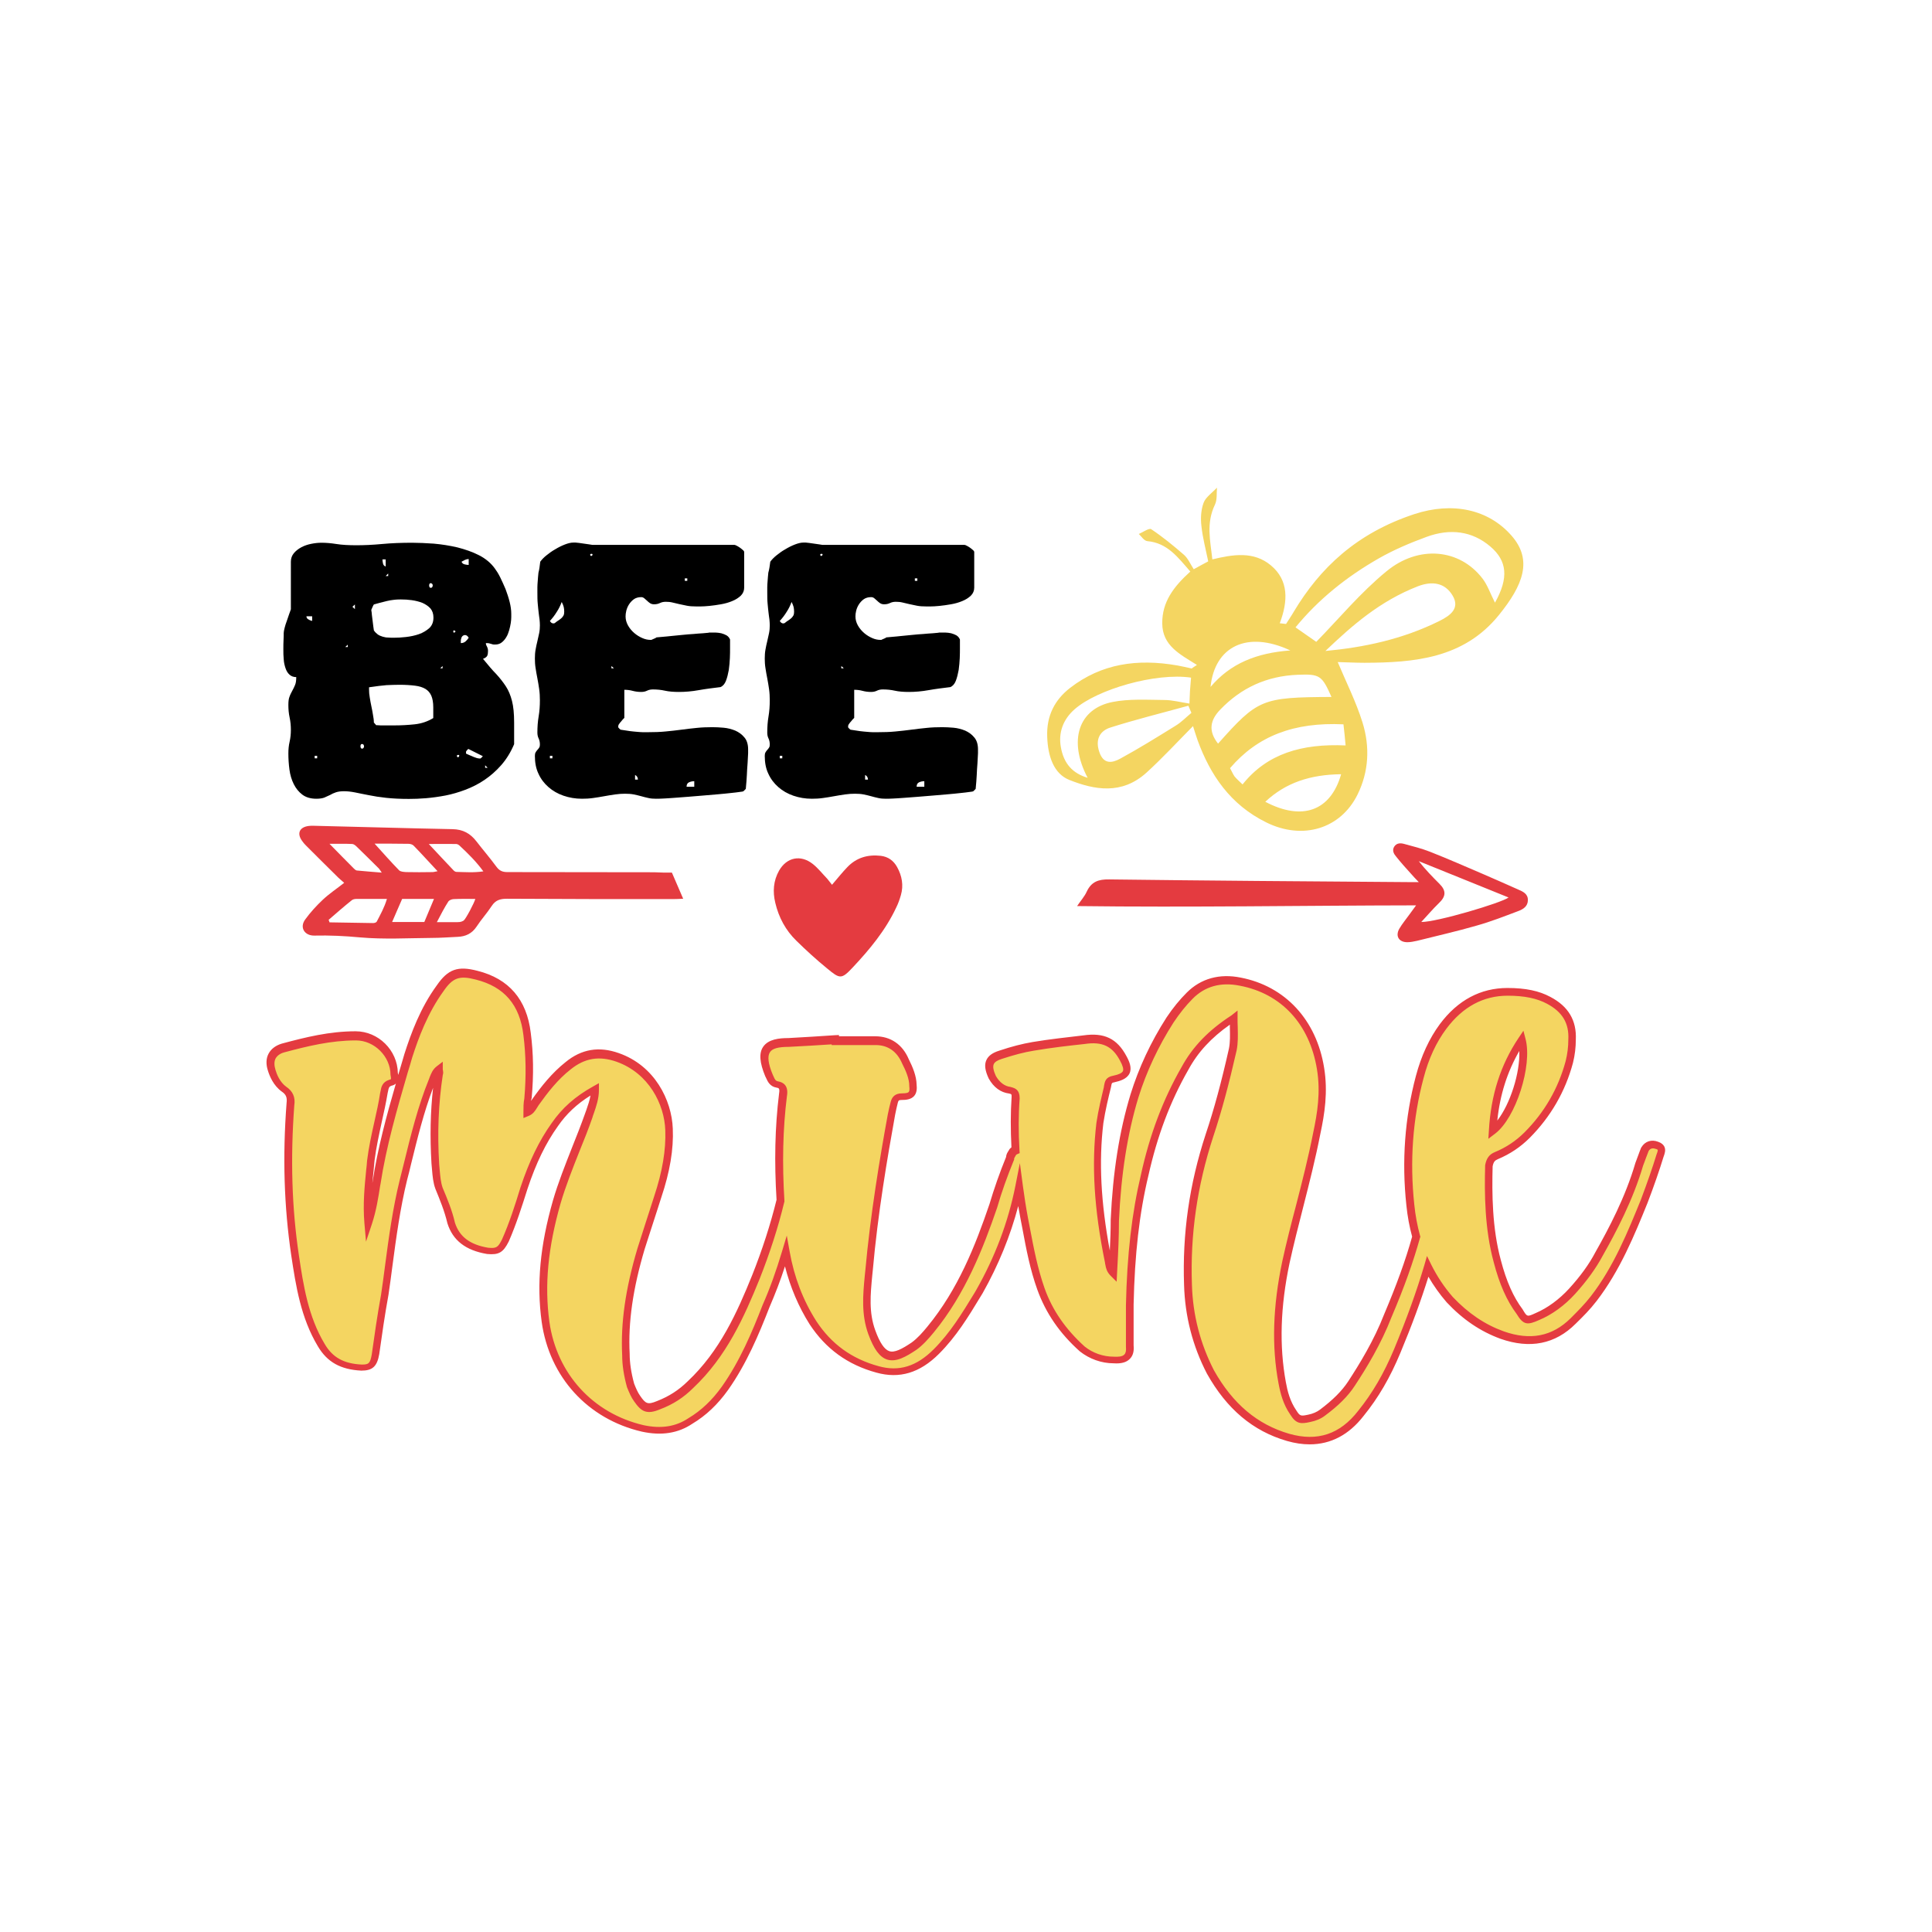 <?xml version="1.0" encoding="utf-8"?>
<!-- Generator: Adobe Illustrator 22.0.0, SVG Export Plug-In . SVG Version: 6.00 Build 0)  -->
<svg version="1.1" id="Layer_1" xmlns="http://www.w3.org/2000/svg" xmlns:xlink="http://www.w3.org/1999/xlink" x="0px" y="0px"
	 viewBox="0 0 1080 1080" style="enable-background:new 0 0 1080 1080;" xml:space="preserve">
<style type="text/css">
	.st0{fill:#F4D561;}
	.st1{fill:#E43B40;}
</style>
<g>
	<g>
		<g>
			<path d="M192.3,442.3c-1.8,0-3.3,0.2-4.5,0.6s-2.3,0.9-3.3,1.5c-1,0.5-2.1,1-3.3,1.5c-1.2,0.4-2.6,0.6-4.4,0.6
				c-3.2,0-5.8-0.8-7.8-2.3c-2-1.5-3.6-3.5-4.8-5.9c-1.2-2.4-2-5.1-2.4-8.1c-0.4-3-0.6-6-0.6-9c0-2.3,0.2-4.5,0.7-6.6
				c0.5-2.2,0.7-4.4,0.7-6.6c0-2.3-0.2-4.6-0.7-6.9c-0.5-2.3-0.7-4.6-0.7-7c0-2.1,0.2-3.7,0.7-4.8c0.4-1.2,1-2.2,1.5-3.2
				c0.5-1,1.1-2,1.5-3.1c0.5-1.1,0.7-2.6,0.7-4.5c-1.6,0-2.8-0.5-3.8-1.4c-1-0.9-1.7-2.1-2.2-3.6c-0.5-1.5-0.9-3.1-1-5
				c-0.2-1.8-0.2-3.7-0.2-5.5c0-1.8,0-3.6,0.1-5.2c0.1-1.6,0.1-3,0.1-4c0-0.6,0.2-1.6,0.5-2.8c0.3-1.2,0.7-2.5,1.2-3.8
				c0.4-1.3,0.9-2.6,1.3-3.8c0.4-1.2,0.8-2.1,1-2.8V314c0-1.9,0.6-3.5,1.7-4.8s2.5-2.4,4.2-3.3s3.5-1.5,5.5-1.9
				c2-0.4,3.9-0.6,5.7-0.6c2.4,0,5.2,0.2,8.3,0.7c3.1,0.5,6.9,0.7,11.2,0.7c4.3,0,9.1-0.2,14.4-0.7c5.3-0.5,10.9-0.7,16.8-0.7
				c3.6,0,7.7,0.2,12.1,0.5c4.5,0.4,8.9,1.1,13.2,2.1c4.3,1.1,8.4,2.5,12.1,4.4c3.7,1.9,6.7,4.4,8.9,7.5c0.9,1.2,1.9,2.8,2.9,4.8
				c1,2,2,4.3,3,6.6c0.9,2.4,1.7,4.8,2.3,7.2c0.6,2.4,0.9,4.6,0.9,6.6c0,0.3,0,1,0,1.9c0,1-0.1,2.1-0.3,3.4c-0.2,1.3-0.5,2.6-0.9,4
				c-0.4,1.4-0.9,2.7-1.6,3.8c-0.7,1.2-1.5,2.1-2.5,2.9c-1,0.8-2.2,1.2-3.7,1.2c-0.6,0-1.1,0-1.4-0.1c-0.4-0.1-0.7-0.2-1-0.3
				c-0.3-0.1-0.7-0.2-1.1-0.3c-0.4-0.1-1-0.1-1.7-0.1c0,0.5,0.1,0.8,0.2,1.1c0.1,0.3,0.3,0.5,0.4,0.8c0.1,0.3,0.3,0.6,0.4,1
				c0.1,0.4,0.2,0.8,0.2,1.4c0,1.1-0.1,2-0.4,2.7c-0.3,0.7-1.1,1.3-2.4,1.8c2.8,3.4,5.2,6.3,7.4,8.5c2.1,2.3,3.9,4.6,5.4,6.9
				c1.5,2.3,2.6,5,3.4,8.1c0.8,3.1,1.2,7.1,1.2,12.2c0,0.5,0,1.2,0,2.4c0,1.1,0,2.3,0,3.6c0,1.3,0,2.5,0,3.6c0,1.1,0,1.9,0,2.4
				c-1.9,4.5-4.3,8.4-7.2,11.7c-2.9,3.3-6,6-9.4,8.3c-3.4,2.3-7,4.1-10.7,5.5c-3.7,1.4-7.5,2.5-11.1,3.2c-3.7,0.7-7.3,1.2-10.8,1.5
				c-3.5,0.3-6.7,0.4-9.6,0.4c-4.8,0-9-0.2-12.7-0.6c-3.7-0.4-6.9-0.9-9.8-1.5c-2.8-0.6-5.4-1-7.5-1.5
				C196.1,442.5,194.1,442.3,192.3,442.3z M171.3,344.5c0,0.8,0.4,1.4,1.2,1.8c0.8,0.5,1.5,0.7,2,0.8v-2.6H171.3z M175.9,423.9h1.4
				v-1.4h-1.4V423.9z M194.4,360.4l-1.4,1.3h1.4V360.4z M198.4,340.5v-2.6l-1.4,1.3L198.4,340.5z M202.4,415.9
				c-0.3,0-0.6,0.1-0.7,0.4c-0.2,0.3-0.2,0.6-0.2,0.9c0,0.3,0.1,0.6,0.2,0.9c0.2,0.3,0.4,0.4,0.7,0.4c0.3,0,0.6-0.1,0.8-0.4
				s0.3-0.6,0.3-0.9c0-0.3-0.1-0.6-0.3-0.9S202.7,415.9,202.4,415.9z M210.3,405.4c0.1,0,0.3,0,0.8,0c0.5,0,1,0.1,1.6,0.1
				c0.6,0,1.2,0,1.9,0c0.6,0,1.2,0,1.6,0h4.4c3.7,0,7.4-0.2,11.2-0.6c3.8-0.4,7.3-1.6,10.4-3.5c0-0.2,0-0.6,0-1.2c0-0.6,0-1.2,0-1.8
				s0-1.2,0-1.8c0-0.6,0-1,0-1.2c0-2.7-0.4-4.9-1.1-6.5c-0.7-1.6-1.8-2.9-3.3-3.8c-1.5-0.9-3.4-1.5-5.8-1.8
				c-2.4-0.3-5.3-0.5-8.6-0.5c-2.3,0-4.8,0.1-7.3,0.2c-2.5,0.2-5.8,0.6-9.8,1.2c0,0.1,0,0.3,0,0.6c0,0.3,0,0.5,0,0.6
				c0,1.4,0.1,2.9,0.4,4.5c0.3,1.6,0.5,3.3,0.9,4.9s0.6,3.2,0.9,4.8c0.3,1.6,0.5,3,0.5,4.3L210.3,405.4z M207.6,341.1
				c0,0.1,0,0.3,0,0.4c0,0.2,0,0.3,0.1,0.3c0,0.4,0.1,1.1,0.2,2.1c0.1,1,0.3,2.1,0.4,3.2c0.1,1.1,0.3,2.2,0.4,3.2
				c0.1,1,0.2,1.7,0.3,2.1c0.6,0.9,1.3,1.6,2.1,2.2c0.8,0.6,1.8,1,2.8,1.3c1,0.3,2,0.5,3.1,0.5c1.1,0.1,2.1,0.1,3.1,0.1
				c2,0,4.3-0.1,6.8-0.4c2.6-0.3,5-0.8,7.3-1.6c2.3-0.8,4.2-2,5.8-3.4c1.6-1.5,2.3-3.5,2.3-5.9c0-2.1-0.6-3.8-1.7-5.1
				c-1.2-1.3-2.7-2.3-4.5-3.1c-1.8-0.7-3.8-1.2-5.9-1.5c-2.1-0.3-4.1-0.4-6-0.4c-1,0-2,0-3,0.1c-0.9,0.1-2,0.2-3.1,0.4
				c-1.1,0.2-2.4,0.5-3.9,0.9c-1.5,0.4-3.2,0.8-5.2,1.4c-0.1,0.1-0.4,0.6-0.7,1.3c-0.3,0.7-0.5,1.2-0.6,1.4c-0.1,0-0.1,0.1-0.1,0.2
				C207.6,340.8,207.6,341,207.6,341.1z M213.8,312.7c0,0.6,0.1,1.4,0.3,2.3c0.2,0.9,0.7,1.4,1.5,1.7v-4H213.8z M215.6,322h1.4v-1.4
				L215.6,322z M240.8,326c-0.3,0-0.6,0.1-0.7,0.4c-0.2,0.3-0.2,0.6-0.2,0.9c0,0.4,0.1,0.7,0.2,0.9c0.2,0.3,0.4,0.4,0.7,0.4
				c0.3,0,0.6-0.1,0.8-0.4c0.2-0.3,0.3-0.6,0.3-0.9c0-0.4-0.1-0.7-0.3-0.9C241.3,326.1,241.1,326,240.8,326z M246.1,373.6h1.3v-1.3
				L246.1,373.6z M253.9,352.4c-0.2-0.1-0.3,0-0.4,0.1c-0.1,0.2-0.1,0.3-0.1,0.5c0,0.2,0,0.4,0.1,0.5c0.1,0.2,0.2,0.2,0.4,0.1
				c0.5-0.1,0.7-0.4,0.7-0.7C254.6,352.8,254.4,352.6,253.9,352.4z M256.7,422.5c0.1-0.2,0-0.3-0.1-0.4c-0.2-0.1-0.3-0.1-0.5-0.1
				c-0.5,0-0.7,0.2-0.7,0.6c0.1,0.5,0.3,0.7,0.7,0.7C256.4,423.2,256.6,423,256.7,422.5z M260,355c-0.6,0-1,0.2-1.4,0.5
				c-0.3,0.3-0.6,0.7-0.7,1.2c-0.2,0.5-0.3,1-0.3,1.5c0,0.5,0,0.9,0,1.3c1,0,1.9-0.3,2.6-0.9c0.7-0.6,1.3-1.3,1.8-2.1
				c-0.2-0.4-0.5-0.7-0.8-1C260.7,355.1,260.3,355,260,355z M261.9,312.5c-0.6,0-1.3,0.2-2,0.5c-0.8,0.4-1.4,0.7-1.9,1
				c0.3,0.8,0.9,1.3,1.8,1.5c0.9,0.2,1.6,0.3,2.2,0.3V312.5z M261.9,418.7c-0.1-0.1-0.3,0.1-0.6,0.4c-0.3,0.3-0.5,0.6-0.7,0.9
				c-0.1,0.1-0.1,0.2-0.1,0.3c0,0.1,0,0.3,0,0.4c0,0.1,0,0.2,0,0.3c0,0.2,0,0.3,0.1,0.3c0.3,0.1,0.7,0.3,1.3,0.6
				c0.6,0.3,1.3,0.5,1.9,0.8c0.7,0.3,1.3,0.6,2,0.8c0.6,0.2,1.1,0.4,1.4,0.4h0.3c0.1,0.1,0.2,0.1,0.4,0.1c0.1,0,0.3,0,0.4,0
				c0.1,0,0.2,0,0.3,0c0.1-0.1,0.4-0.3,0.7-0.6c0.3-0.4,0.5-0.6,0.6-0.7L261.9,418.7z M271.2,429.2h1.4l-1.4-1.4V429.2z"/>
			<path d="M302,314c0.8-1.1,1.9-2.3,3.4-3.5c1.5-1.2,3.1-2.4,4.9-3.4c1.8-1.1,3.6-2,5.4-2.7c1.8-0.7,3.4-1.1,4.8-1.1
				c0.1,0,0.4,0,0.7,0c0.4,0,0.6,0,0.6,0c0.4,0,1,0.1,1.9,0.2c0.9,0.1,1.8,0.3,2.8,0.4c1,0.1,1.9,0.3,2.8,0.4
				c0.9,0.1,1.5,0.2,1.9,0.3h79.4c0.3,0,0.7,0.2,1.3,0.5c0.6,0.3,1.2,0.7,1.8,1.1c0.6,0.4,1.1,0.9,1.6,1.3s0.7,0.8,0.7,1.1v19.9
				c0,1.7-0.6,3.2-1.9,4.5c-1.3,1.2-2.8,2.2-4.8,3c-1.9,0.8-4,1.4-6.3,1.8c-2.3,0.4-4.4,0.7-6.4,0.9c-2,0.2-3.7,0.3-5,0.3
				c-1.4,0-2.2,0-2.4,0c-1.9,0-3.7-0.1-5.2-0.4c-1.6-0.3-3-0.6-4.3-0.9c-1.3-0.3-2.6-0.6-3.8-0.9c-1.2-0.3-2.5-0.4-3.7-0.4
				c-1.2,0-2.3,0.2-3.3,0.7c-1,0.5-2.1,0.7-3.3,0.7c-0.8,0-1.6-0.2-2.2-0.6c-0.6-0.4-1.2-0.9-1.7-1.4c-0.6-0.5-1.1-1-1.6-1.4
				c-0.5-0.4-1.1-0.6-1.6-0.6c-1.7,0-3.1,0.4-4.2,1.2c-1.1,0.8-2,1.8-2.7,2.9c-0.7,1.1-1.2,2.3-1.5,3.5c-0.3,1.2-0.4,2.3-0.4,3.2
				c0,1.8,0.5,3.5,1.4,5.1c0.9,1.6,2.1,3,3.5,4.2c1.4,1.2,2.9,2.1,4.5,2.8c1.6,0.7,3.1,1,4.6,1c0.1,0,0.3,0,0.4,0
				c0.2,0,0.2,0,0.2-0.1c0.2-0.1,0.6-0.3,1.4-0.6c0.7-0.3,1.1-0.5,1.3-0.7c0.7-0.1,1.8-0.2,3.3-0.3c1.5-0.1,3.2-0.3,5.2-0.5
				c1.9-0.2,4-0.4,6.1-0.6c2.1-0.2,4.1-0.4,6.1-0.5c1.9-0.2,3.7-0.3,5.2-0.4c1.5-0.1,2.6-0.2,3.3-0.3c0-0.1,0.1-0.1,0.2-0.1
				c0.2,0,0.3,0,0.4,0c0.9,0,1.9,0,3.1,0c1.1,0,2.2,0.2,3.3,0.4c1.1,0.3,2.1,0.7,3,1.2c0.9,0.6,1.5,1.3,1.9,2.3c0,0.2,0,0.6,0,1.1
				c0,0.5,0,1.1,0,1.6c0,0.6,0,1.1,0,1.6s0,0.8,0,1c0,1.2,0,2.9-0.1,5.1c-0.1,2.2-0.3,4.4-0.6,6.6c-0.4,2.2-0.9,4.3-1.6,6.1
				c-0.7,1.8-1.8,3-3.1,3.5c-4.1,0.5-8.2,1-12.1,1.7c-3.9,0.7-7.6,1-11,1c-3,0-5.7-0.2-7.9-0.7c-2.2-0.5-4.5-0.7-6.7-0.7
				c-1.2,0-2.3,0.2-3.3,0.7c-1,0.5-2.1,0.7-3.3,0.7c-1.6,0-3.2-0.2-4.7-0.6c-1.5-0.4-3-0.6-4.7-0.6v15.7c-0.1,0.1-0.4,0.4-0.7,0.7
				c-0.3,0.4-0.7,0.7-1,1.2c-0.4,0.4-0.7,0.8-1,1.2c-0.3,0.4-0.5,0.7-0.6,0.9v0.3c-0.1,0.1-0.1,0.2-0.1,0.4c0,0.1,0,0.2,0,0.3
				c0,0.2,0,0.3,0,0.3c0.1,0.1,0.3,0.4,0.6,0.7c0.4,0.3,0.6,0.5,0.7,0.6c2.1,0.3,3.8,0.6,5.3,0.8c1.5,0.2,2.8,0.3,4,0.4
				c1.2,0.1,2.2,0.2,3.1,0.2c0.9,0,1.9,0,2.9,0c3.5,0,6.8-0.1,9.8-0.4c3.1-0.3,6-0.6,8.9-1c2.9-0.4,5.7-0.7,8.6-1
				c2.8-0.3,5.8-0.4,8.7-0.4c1.9,0,4,0.1,6.3,0.3c2.3,0.2,4.5,0.8,6.5,1.6c2,0.9,3.7,2.1,5.1,3.8c1.4,1.6,2.1,3.9,2.1,6.7v2.2
				c-0.1,1.5-0.2,3.3-0.3,5.6c-0.2,2.2-0.3,4.4-0.4,6.5c-0.1,2.1-0.3,4.7-0.6,7.8l-1.3,1.3c-0.1,0.1-0.8,0.3-2.1,0.4
				c-1.3,0.2-3,0.4-5,0.6s-4.4,0.5-7.1,0.7c-2.7,0.2-5.4,0.5-8.2,0.7c-2.8,0.2-5.7,0.5-8.5,0.7c-2.8,0.2-5.4,0.4-7.9,0.6
				c-2.4,0.2-4.5,0.3-6.3,0.4c-1.8,0.1-3.1,0.1-3.8,0.1c-1.5,0-2.9-0.1-4.2-0.4c-1.3-0.3-2.7-0.6-4-1c-1.4-0.4-2.8-0.7-4.2-1
				c-1.5-0.3-3.1-0.4-4.9-0.4c-1.7,0-3.6,0.1-5.6,0.4c-2,0.3-4,0.6-6.1,1c-2.1,0.4-4.1,0.7-6.2,1c-2.1,0.3-4.1,0.4-6.2,0.4
				c-3.7,0-7.1-0.6-10.3-1.7c-3.2-1.1-6-2.7-8.4-4.8c-2.4-2.1-4.3-4.6-5.6-7.5c-1.4-2.9-2-6.3-2-9.9c0-0.8,0.1-1.5,0.4-2
				c0.3-0.5,0.6-1,1-1.4c0.4-0.4,0.7-0.8,1-1.3c0.3-0.4,0.4-1,0.4-1.7c0-1.2-0.2-2.4-0.7-3.4c-0.5-1-0.7-2.1-0.7-3.3
				c0-3.1,0.2-6.1,0.7-9c0.5-2.9,0.7-5.9,0.7-9c0-2.1-0.1-4.2-0.4-6.3c-0.3-2-0.6-4-1-6c-0.4-1.9-0.7-3.8-1-5.7
				c-0.3-1.8-0.4-3.6-0.4-5.4c0-1.7,0.1-3.4,0.4-5c0.3-1.6,0.6-3.2,1-4.7c0.4-1.6,0.7-3.1,1-4.5c0.3-1.5,0.4-2.9,0.4-4.4
				c0-1.1-0.1-2.2-0.2-3.3c-0.2-1.1-0.3-2.4-0.5-3.8c-0.2-1.4-0.3-3-0.5-4.9c-0.2-1.9-0.2-4.1-0.2-6.6c0-0.8,0-1.7,0-2.7
				c0-1,0.1-2.2,0.2-3.5c0.1-1.3,0.2-2.9,0.4-4.6C301.5,318.4,301.7,316.4,302,314z M307.4,347.1c0.2,0.4,0.5,0.7,0.8,1
				c0.4,0.3,0.8,0.4,1.2,0.4c0.1,0,0.2,0,0.3-0.1h0.3c1-0.8,1.8-1.4,2.5-1.8c0.7-0.5,1.2-0.9,1.6-1.3c0.4-0.4,0.7-0.9,1-1.4
				c0.2-0.5,0.3-1.1,0.3-2c0-1-0.1-1.9-0.3-2.7c-0.2-0.8-0.6-1.7-1.1-2.7c-0.7,1.9-1.6,3.8-2.8,5.6
				C310.1,343.9,308.8,345.6,307.4,347.1z M307.4,423.9h1.4v-1.4h-1.4V423.9z M331.2,310.1c0.1-0.2,0-0.3-0.1-0.4
				c-0.2-0.1-0.3-0.1-0.5-0.1c-0.5,0-0.7,0.2-0.7,0.6c0.1,0.4,0.4,0.6,0.7,0.6C330.9,310.6,331.2,310.5,331.2,310.1z M341.8,372.3
				v1.3h1.4L341.8,372.3z M356.6,435.8c0-1.2-0.6-2.1-1.6-2.6v2.6H356.6z M382.8,323.3v1.4h1.4v-1.4H382.8z M388.1,439.8v-3.1
				c-1,0-2,0.2-2.9,0.6c-0.9,0.4-1.4,1.2-1.4,2.5H388.1z"/>
			<path d="M430.6,314c0.8-1.1,1.9-2.3,3.4-3.5c1.5-1.2,3.1-2.4,4.9-3.4c1.8-1.1,3.6-2,5.4-2.7c1.8-0.7,3.4-1.1,4.8-1.1
				c0.1,0,0.4,0,0.7,0c0.4,0,0.6,0,0.6,0c0.4,0,1,0.1,1.9,0.2c0.9,0.1,1.8,0.3,2.8,0.4c1,0.1,1.9,0.3,2.8,0.4
				c0.9,0.1,1.5,0.2,1.9,0.3h79.4c0.3,0,0.7,0.2,1.3,0.5c0.6,0.3,1.2,0.7,1.8,1.1c0.6,0.4,1.1,0.9,1.6,1.3s0.7,0.8,0.7,1.1v19.9
				c0,1.7-0.6,3.2-1.9,4.5c-1.3,1.2-2.8,2.2-4.8,3c-1.9,0.8-4,1.4-6.3,1.8c-2.3,0.4-4.4,0.7-6.4,0.9c-2,0.2-3.7,0.3-5,0.3
				c-1.4,0-2.2,0-2.4,0c-1.9,0-3.7-0.1-5.2-0.4c-1.5-0.3-3-0.6-4.3-0.9c-1.3-0.3-2.6-0.6-3.8-0.9c-1.2-0.3-2.5-0.4-3.7-0.4
				c-1.2,0-2.3,0.2-3.3,0.7c-1,0.5-2.1,0.7-3.3,0.7c-0.8,0-1.6-0.2-2.2-0.6c-0.6-0.4-1.2-0.9-1.7-1.4c-0.6-0.5-1.1-1-1.6-1.4
				c-0.5-0.4-1.1-0.6-1.7-0.6c-1.7,0-3.1,0.4-4.2,1.2c-1.1,0.8-2,1.8-2.7,2.9s-1.2,2.3-1.5,3.5c-0.3,1.2-0.4,2.3-0.4,3.2
				c0,1.8,0.5,3.5,1.4,5.1c0.9,1.6,2.1,3,3.5,4.2c1.4,1.2,2.9,2.1,4.5,2.8c1.6,0.7,3.1,1,4.6,1c0.1,0,0.3,0,0.4,0
				c0.2,0,0.2,0,0.2-0.1c0.2-0.1,0.6-0.3,1.4-0.6c0.7-0.3,1.1-0.5,1.3-0.7c0.7-0.1,1.8-0.2,3.3-0.3c1.5-0.1,3.2-0.3,5.2-0.5
				c1.9-0.2,4-0.4,6.1-0.6c2.1-0.2,4.1-0.4,6.1-0.5c1.9-0.2,3.7-0.3,5.2-0.4c1.5-0.1,2.6-0.2,3.3-0.3c0-0.1,0.1-0.1,0.2-0.1
				c0.2,0,0.3,0,0.4,0c0.9,0,1.9,0,3.1,0c1.1,0,2.2,0.2,3.3,0.4c1.1,0.3,2.1,0.7,3,1.2c0.9,0.6,1.5,1.3,1.9,2.3c0,0.2,0,0.6,0,1.1
				c0,0.5,0,1.1,0,1.6c0,0.6,0,1.1,0,1.6s0,0.8,0,1c0,1.2,0,2.9-0.1,5.1c-0.1,2.2-0.3,4.4-0.6,6.6c-0.4,2.2-0.9,4.3-1.6,6.1
				c-0.7,1.8-1.8,3-3.1,3.5c-4.1,0.5-8.2,1-12.1,1.7s-7.6,1-11,1c-3,0-5.7-0.2-7.9-0.7c-2.2-0.5-4.5-0.7-6.7-0.7
				c-1.2,0-2.3,0.2-3.3,0.7c-1,0.5-2.1,0.7-3.3,0.7c-1.6,0-3.2-0.2-4.7-0.6c-1.5-0.4-3-0.6-4.7-0.6v15.7c-0.1,0.1-0.4,0.4-0.7,0.7
				c-0.3,0.4-0.7,0.7-1,1.2c-0.4,0.4-0.7,0.8-1,1.2c-0.3,0.4-0.5,0.7-0.6,0.9v0.3c-0.1,0.1-0.1,0.2-0.1,0.4c0,0.1,0,0.2,0,0.3
				c0,0.2,0,0.3,0,0.3c0.1,0.1,0.3,0.4,0.6,0.7c0.4,0.3,0.6,0.5,0.7,0.6c2.1,0.3,3.8,0.6,5.3,0.8c1.5,0.2,2.8,0.3,4,0.4
				c1.2,0.1,2.2,0.2,3.1,0.2c0.9,0,1.9,0,2.9,0c3.5,0,6.8-0.1,9.8-0.4c3.1-0.3,6-0.6,8.9-1c2.9-0.4,5.7-0.7,8.6-1
				c2.8-0.3,5.7-0.4,8.7-0.4c1.9,0,4,0.1,6.3,0.3c2.3,0.2,4.5,0.8,6.5,1.6c2,0.9,3.7,2.1,5.1,3.8c1.4,1.6,2.1,3.9,2.1,6.7v2.2
				c-0.1,1.5-0.2,3.3-0.3,5.6c-0.2,2.2-0.3,4.4-0.4,6.5c-0.1,2.1-0.3,4.7-0.6,7.8l-1.3,1.3c-0.1,0.1-0.8,0.3-2.1,0.4
				c-1.3,0.2-3,0.4-5,0.6s-4.4,0.5-7.1,0.7c-2.7,0.2-5.4,0.5-8.2,0.7s-5.7,0.5-8.5,0.7c-2.8,0.2-5.4,0.4-7.9,0.6
				c-2.4,0.2-4.5,0.3-6.3,0.4c-1.8,0.1-3.1,0.1-3.8,0.1c-1.5,0-2.9-0.1-4.2-0.4c-1.3-0.3-2.7-0.6-4-1c-1.4-0.4-2.8-0.7-4.2-1
				c-1.5-0.3-3.1-0.4-4.9-0.4c-1.7,0-3.6,0.1-5.6,0.4c-2,0.3-4,0.6-6.1,1c-2.1,0.4-4.1,0.7-6.2,1c-2.1,0.3-4.1,0.4-6.2,0.4
				c-3.7,0-7.1-0.6-10.3-1.7c-3.2-1.1-6-2.7-8.4-4.8c-2.4-2.1-4.3-4.6-5.6-7.5c-1.4-2.9-2-6.3-2-9.9c0-0.8,0.1-1.5,0.4-2
				c0.3-0.5,0.6-1,1-1.4c0.4-0.4,0.7-0.8,1-1.3c0.3-0.4,0.4-1,0.4-1.7c0-1.2-0.2-2.4-0.7-3.4c-0.5-1-0.7-2.1-0.7-3.3
				c0-3.1,0.2-6.1,0.7-9c0.5-2.9,0.7-5.9,0.7-9c0-2.1-0.1-4.2-0.4-6.3c-0.3-2-0.6-4-1-6c-0.4-1.9-0.7-3.8-1-5.7
				c-0.3-1.8-0.4-3.6-0.4-5.4c0-1.7,0.1-3.4,0.4-5c0.3-1.6,0.6-3.2,1-4.7c0.4-1.6,0.7-3.1,1-4.5c0.3-1.5,0.4-2.9,0.4-4.4
				c0-1.1-0.1-2.2-0.2-3.3c-0.2-1.1-0.3-2.4-0.5-3.8c-0.2-1.4-0.3-3-0.5-4.9c-0.2-1.9-0.2-4.1-0.2-6.6c0-0.8,0-1.7,0-2.7
				c0-1,0.1-2.2,0.2-3.5c0.1-1.3,0.2-2.9,0.4-4.6C430,318.4,430.3,316.4,430.6,314z M435.9,347.1c0.2,0.4,0.5,0.7,0.8,1
				c0.4,0.3,0.8,0.4,1.2,0.4c0.1,0,0.2,0,0.3-0.1h0.3c1-0.8,1.8-1.4,2.5-1.8c0.7-0.5,1.2-0.9,1.6-1.3c0.4-0.4,0.7-0.9,1-1.4
				c0.2-0.5,0.3-1.1,0.3-2c0-1-0.1-1.9-0.3-2.7c-0.2-0.8-0.6-1.7-1.1-2.7c-0.7,1.9-1.6,3.8-2.8,5.6
				C438.6,343.9,437.3,345.6,435.9,347.1z M435.9,423.9h1.4v-1.4h-1.4V423.9z M459.8,310.1c0.1-0.2,0-0.3-0.1-0.4
				c-0.2-0.1-0.3-0.1-0.5-0.1c-0.5,0-0.7,0.2-0.7,0.6c0.1,0.4,0.4,0.6,0.7,0.6C459.5,310.6,459.7,310.5,459.8,310.1z M470.3,372.3
				v1.3h1.4L470.3,372.3z M485.2,435.8c0-1.2-0.6-2.1-1.6-2.6v2.6H485.2z M511.4,323.3v1.4h1.4v-1.4H511.4z M516.7,439.8v-3.1
				c-1,0-2,0.2-2.9,0.6c-0.9,0.4-1.4,1.2-1.4,2.5H516.7z"/>
		</g>
	</g>
	<g>
		<path class="st0" d="M926.4,639.9c-2.6-1-5.2-0.5-6.8,2.1c-1,2.6-2.1,5.7-3.1,8.4c-5.2,17.8-13.6,34.5-22.5,50.2
			c-4.2,7.8-9.4,14.6-15.2,20.9c-5.2,5.7-12,11-19.3,14.1c-5.7,2.6-6.8,2.6-9.9-2.6c-6.3-8.4-9.9-18.3-12.5-28.2
			c-4.7-17.2-5.2-35.5-4.7-53.3c0.5-3.1,1.6-4.7,4.2-5.7c6.3-2.6,12-6.3,17.2-11.5c11.5-11.5,19.3-25.1,23.5-40.8
			c1-4.2,1.6-8.4,1.6-12.5c0.5-10.5-4.2-17.2-13.1-21.9c-6.8-3.7-14.6-4.7-23-4.7c-14.6,0-26.7,6.8-36.1,19.3
			c-6.3,8.4-10.5,18.3-13.1,28.2c-6.3,23.5-7.8,47.6-5.2,71.6c0.6,6.1,1.7,11.9,3.3,17.6c-4.2,15.1-9.7,29.8-15.8,44.1
			c-5.2,13.6-12.5,26.1-20.4,38.1c-4.2,6.3-9.9,11.5-16.2,16.2c-2.1,1.6-4.7,2.6-7.3,3.1c-4.7,1-6.3,1-8.9-3.1
			c-3.7-5.2-5.2-11-6.3-16.7c-4.2-22.5-2.6-44.9,2.1-67.4c5.2-24,12.5-47.6,17.2-72.1c2.6-12,4.2-23.5,2.1-36.1
			c-4.2-25.6-20.4-43.9-44.9-48.6c-10.5-2.1-20.4,0-28.2,7.8c-4.2,4.2-7.8,8.9-11,13.6c-8.4,13.1-15.2,27.2-19.9,42.3
			c-6.8,22.5-9.9,46-11,69.5c0,9.4-0.5,18.8-1,29.3c-2.1-2.1-2.1-4.2-2.6-6.3c-5.2-25.6-7.8-51.2-4.7-77.3c1-6.8,2.6-13.6,4.2-19.9
			c0.5-3.1,0.5-4.2,3.7-4.7c7.8-1.6,8.9-4.7,5.2-11.5c-4.7-8.9-11-12-21.9-10.5c-9.4,1-18.8,2.1-28.2,3.7c-6.3,1-12,2.6-18.3,4.7
			c-6.8,2.1-7.8,5.7-4.7,12.5c2.1,3.7,5.2,6.8,9.9,7.3c2.1,0.5,3.1,1,3.1,4.2c-0.7,9.8-0.6,19.5-0.1,29.3c-0.5,0.2-1,0.6-1.5,1
			c-0.5,1-1.6,2.1-1.6,3.7c-3.7,8.9-6.8,17.8-9.4,26.6c-8.4,24.6-18.3,48.6-35,69c-2.6,3.1-5.7,6.8-9.4,9.4
			c-11,7.3-17.2,9.4-23.5-7.8c-4.2-11.5-2.6-23-1.6-34.5c2.6-29.3,7.3-58.5,12.5-87.3c0.5-2.6,1-4.7,1.6-6.8
			c0.5-2.1,1.6-3.1,4.2-3.1c5.2,0,6.8-1.6,6.3-6.3c0-4.7-2.1-9.4-4.2-13.6c-3.1-7.3-8.9-11.5-16.7-11.5h-22.5v-0.5
			c-8.4,0.5-17.2,1-26.1,1.6c-11,0-17.2,3.1-11,18.3c1,2.1,1.6,4.7,4.7,5.2c3.1,0.5,3.7,2.6,3.1,5.7c-2.4,19.9-2.6,39.5-1.4,59.2
			c-3.5,14.5-8.2,28.8-13.7,42.7c-8.9,21.9-18.8,43.4-36.6,60.1c-5.2,5.2-11,8.9-17.8,11.5c-6.3,2.6-8.4,1.6-12-3.7
			c-1.6-2.1-2.6-4.7-3.7-7.3c-1.6-5.7-2.6-11.5-2.6-17.2c-1-20.4,2.6-39.7,8.4-59.1c3.1-9.9,6.3-19.3,9.4-29.3
			c4.2-12.5,6.8-25.1,6.3-37.6c-0.5-14.6-9.4-33.4-28.7-40.2c-10.5-3.7-19.3-2.1-27.7,4.7c-7.3,5.7-13.1,13.1-18.3,20.4
			c-1.6,2.1-2.1,4.2-4.7,5.2c0-2.6,0-5.2,0.5-7.3c1-12,1-24-0.5-36.1c-2.1-17.8-11.5-28.7-28.2-32.9c-9.9-2.6-14.6-1-20.4,7.3
			c-8.4,11.5-13.6,24.6-17.8,37.6c-6.8,23.5-14.1,47-17.8,71.1c-1,6.8-2.1,14.1-4.7,21.9c-1-12.5,0.5-23.5,1.6-34.5
			c1.6-12.5,5.2-25.1,7.3-37.6c0.5-2.6,0.5-4.7,3.7-5.7c2.6-0.5,2.6-2.6,2.1-4.7c0-11.5-9.9-21.4-21.4-21.4
			c-14.1,0-27.2,3.1-40.8,6.8c-5.7,1.6-8.4,6.3-6.3,12.5c1,3.7,3.1,7.8,6.8,10.5c3.1,2.1,4.2,4.7,3.7,8.4
			c-2.1,28.2-1.6,56.4,2.6,84.7c2.6,17.2,5.2,34.5,14.6,50.2c5.2,8.9,12.5,12,22.5,12.5c5.2,0,6.8-1.6,7.8-7.3
			c1.6-11,3.1-21.9,5.2-33.4c3.1-21.4,5.2-42.9,10.5-64.3c4.7-18.8,8.9-38.1,16.2-55.9c1-2.6,1.6-4.7,3.7-6.3c0,1,0.5,1.6,0,2.6
			c-2.6,16.7-3.1,33.4-2.1,50.7c0.5,4.7,0.5,9.4,2.1,13.6c2.6,6.3,5.2,12.5,6.8,19.3c3.1,9.9,11,14.1,20.4,15.7
			c5.7,0.5,7.3-0.5,9.9-5.7c4.2-9.4,7.3-19.3,10.5-29.3c4.2-12.5,9.4-24.6,17.2-35.5c5.7-8.4,13.1-14.6,22.5-19.9
			c0,5.7-2.1,10.5-3.7,15.2c-5.7,16.2-13.1,31.9-17.8,48.1c-6.3,21.9-9.4,43.9-6.3,66.9c4.2,29.8,25.1,52.8,54.3,59.6
			c9.9,2.1,18.8,1,26.7-4.2c7.8-4.7,14.1-11,19.3-18.3c9.9-14.1,16.7-29.8,23-46c4.4-9.9,7.9-20,10.9-30.3
			c2.5,14,7.4,27.3,15.2,39.7c8.9,13.6,20.9,21.9,36.1,26.1c13.1,3.7,23.5-0.5,32.9-9.9c9.9-9.9,16.7-21.4,24-33.4
			c10.6-18.7,18.1-38.4,22.2-59.1c0.8,5.9,1.7,11.9,2.8,17.8c2.6,13.6,4.7,26.6,9.4,39.7c4.7,13.1,12.5,24,23,33.4
			c5.2,4.2,11.5,6.3,17.8,6.3c7.3,0.5,9.4-2.6,8.9-7.8c0-7.8,0-15.2,0-23c0.5-24.6,2.6-48.6,8.4-72.6c4.7-21.4,12-41.3,22.5-59.6
			c6.3-11.5,15.2-20.4,27.2-28.2c0,7.3,0.5,12.5-0.5,17.8c-3.7,16.2-7.8,32.4-13.1,48.1c-8.9,27.2-13.1,54.9-12,83.6
			c0.5,17.2,4.7,33.4,12.5,48.6c9.9,17.8,23.5,30.8,43.4,36.6c16.7,4.7,30.3,0,40.8-13.6c8.9-11,15.2-22.5,20.4-35
			c6.4-15.4,12.2-31.2,17-47.2c3.2,6.5,7.3,12.6,12.3,18.4c8.4,8.9,17.8,15.7,29.3,19.9c14.6,5.2,28.2,3.7,39.7-7.8
			c4.2-4.2,7.8-7.8,11.5-12.5c12.5-16.2,20.4-35,28.2-54.3c3.1-8.4,6.3-17.2,8.9-25.6C929,643,929.5,640.9,926.4,639.9z
			 M850.6,581.4c3.7,14.1-5.2,42.3-16.2,50.7C835.5,613.8,840.2,597,850.6,581.4z"/>
		<path class="st1" d="M732.1,807.4c-4,0-8.2-0.6-12.7-1.9c-19-5.5-33.6-17.8-44.7-37.6c-8-15.4-12.3-32.1-12.8-49.6
			c-1-28.6,2.9-56.2,12.1-84.3c4.7-14,8.8-29.2,13-47.9c0.7-3.6,0.6-7.2,0.5-11.8c0-0.5,0-1,0-1.5c-10.4,7.3-17.9,15.4-23.2,25.2
			c-10.2,17.8-17.4,37.1-22.3,59c-5.1,21.2-7.7,44.2-8.3,72.2v22.9c0.3,3.2-0.3,5.7-2.1,7.5c-1.9,2-4.9,2.8-9.1,2.5c0,0,0,0,0,0
			c-6.7,0-13.5-2.4-18.9-6.7c-11.3-10.1-19-21.4-23.7-34.4c-4.1-11.4-6.2-22.6-8.4-34.4c-0.4-1.9-0.7-3.8-1.1-5.7
			c-0.4-2.2-0.8-4.5-1.2-6.7c-4.4,16.7-11.1,33.1-19.9,48.7l-1.1,1.8c-7,11.6-13.7,22.5-23.3,32.1c-10.7,10.7-22.1,14.1-35,10.5
			c-16.1-4.4-28.3-13.3-37.3-27c-6.2-9.8-10.8-20.7-13.8-32.4c-2.6,8.1-5.5,15.5-8.6,22.7c-6,15.4-12.9,31.8-23.2,46.4
			c-5.8,8.1-12.3,14.3-20,18.9c-7.9,5.3-17.2,6.8-28.2,4.4c-30.2-7-51.7-30.5-56-61.4c-2.9-21.1-0.9-42.6,6.3-67.8
			c2.9-10,6.9-20,10.7-29.7c2.4-6,4.9-12.3,7.1-18.5c0.3-0.8,0.6-1.6,0.9-2.5c0.9-2.6,1.8-5.2,2.3-8c-7.7,4.8-13.5,10.3-18.2,17.1
			c-6.8,9.5-12.2,20.6-17,35c-3.1,9.8-6.3,19.9-10.5,29.5c-3.1,6.2-5.6,7.6-12.1,7c-12-2-19.2-7.6-22.2-17.2
			c-1.6-6.8-4.2-13.1-6.7-19.2c-1.3-3.5-1.6-7.2-1.9-10.8c-0.1-1.1-0.2-2.3-0.3-3.4c-0.9-15-0.6-28.9,0.9-42.3
			c-5.2,13.7-8.8,28.4-12.3,42.6c-0.7,3-1.4,5.9-2.2,8.8c-3.9,15.9-6.1,32.2-8.2,48c-0.7,5.4-1.4,10.7-2.2,16.1
			c-2.1,11.5-3.7,22.7-5.2,33.4c-1.2,6.9-3.8,9.2-10,9.2c-11.7-0.6-19.1-4.8-24.3-13.6c-9.6-16-12.3-33.8-14.9-50.9
			c-4-27.1-4.9-54.9-2.6-85.1c0.4-3.1-0.3-4.8-2.7-6.4c-4.7-3.4-6.8-8.7-7.7-11.6c-1.2-3.6-1.1-7,0.4-9.7c1.4-2.6,4-4.5,7.3-5.5
			c13.4-3.6,26.7-6.9,41.3-6.9c12.7,0,23.4,10.6,23.6,23.3c0.1,0.3,0.1,0.7,0.2,1.1c0.3-1.1,0.7-2.2,1-3.3c0.8-2.8,1.7-5.7,2.5-8.5
			c3.6-11.2,8.8-25.6,18.1-38.3c6.2-9,11.7-11,22.7-8.1c17.6,4.4,27.6,16.1,29.8,34.7c1.5,11.5,1.7,23.4,0.5,36.5l-0.1,0.3
			c-0.1,0.4-0.2,0.8-0.2,1.2c0.2-0.3,0.4-0.6,0.6-0.9c5.1-7.2,11-14.7,18.7-20.8c8.9-7.3,18.7-8.9,29.7-5
			c20.1,7,29.6,26.3,30.2,42.2c0.5,11.5-1.6,24.1-6.4,38.4c-1.6,4.9-3.1,9.8-4.7,14.6c-1.6,4.8-3.1,9.7-4.7,14.6
			c-6.5,22-9.2,40.6-8.3,58.3c0,5,0.8,10.5,2.5,16.7c1,2.5,2,4.9,3.3,6.7c3.1,4.5,4.2,5.2,9.5,3c6.7-2.6,12.1-6.1,17.1-11
			c18-16.9,27.7-38.6,36.1-59.4c5.6-14.1,10.2-28.3,13.6-42.1c-1.3-21.2-0.9-40.6,1.4-59.3c0.5-3.1-0.2-3.2-1.4-3.4
			c-3.7-0.6-5-3.5-5.8-5.3c-0.2-0.4-0.3-0.7-0.5-1c-3.2-7.7-3.6-13-1.2-16.5c2.9-4.3,9-4.9,14.1-4.9c8.8-0.5,17.6-1,26-1.6l2.3-0.1
			v0.7h20.3c8.5,0,15.2,4.5,18.7,12.8c2.2,4.4,4.3,9.3,4.4,14.3c0.2,1.9,0.2,4.5-1.4,6.3c-1.8,2-4.7,2.2-7,2.2
			c-1.6,0-1.8,0.4-2.1,1.5c-0.5,2-1,4.1-1.5,6.7c-4.3,23.8-9.7,55.3-12.5,87l-0.3,2.9c-1,10.6-2,20.6,1.7,30.7
			c2.5,6.9,5.1,10.7,7.8,11.6c2.9,1,7-1.1,12.5-4.8c3.3-2.4,6.2-5.7,8.9-9c17.1-20.8,26.7-45.1,34.6-68.3c2.6-8.7,5.7-17.6,9.3-26.4
			c0.1-1.5,0.8-2.6,1.4-3.5c0.1-0.2,0.3-0.5,0.4-0.7l0.2-0.3l0.2-0.2c0.3-0.3,0.5-0.5,0.8-0.7c-0.5-10-0.5-19.2,0.1-28.2
			c0-1.5,0-1.6-1.4-1.9c-4.7-0.6-8.6-3.4-11.4-8.4c-2.1-4.5-2.5-7.7-1.3-10.3c1.1-2.4,3.4-4.1,7.3-5.3c6.9-2.3,12.7-3.8,18.6-4.8
			c9.5-1.6,19.1-2.6,28.3-3.7c11.7-1.7,18.9,1.8,24.1,11.6c1.6,2.9,3.2,6.6,1.7,9.7c-1.5,3.1-5.3,4.2-8.4,4.9
			c-1.5,0.3-1.5,0.3-1.9,2.5l-0.1,0.5c-1.4,5.6-3.1,12.7-4.2,19.8c-2.6,21.6-1.4,44.4,3.6,71.3c0.3-5.9,0.5-11.6,0.5-17.3
			c1.2-26.5,4.8-49.4,11.1-70.1c4.6-14.8,11.3-29.2,20.1-42.9c3.6-5.4,7.4-10,11.3-13.9c7.9-7.9,18.3-10.8,30.2-8.4
			c24.8,4.8,42.3,23.6,46.6,50.4c2.2,13.5,0.3,25.7-2.1,36.9c-2.7,13.9-6.2,27.6-9.6,41c-2.6,10.2-5.3,20.7-7.6,31.2
			c-5.2,24.6-5.8,46.4-2.1,66.6c0.9,5,2.3,10.7,5.9,15.9c2,3.2,2.5,3.2,6.7,2.3c2.5-0.5,4.8-1.5,6.5-2.8
			c7.2-5.4,12.2-10.4,15.7-15.7c6.4-9.8,14.5-23,20.2-37.7c6.9-16.3,11.9-30,15.6-43.3c-1.5-5.5-2.6-11.4-3.2-17.4
			c-2.7-24.8-0.9-49.1,5.3-72.4c3-11.3,7.5-21,13.4-29c10-13.4,22.8-20.2,37.8-20.2c10.1,0,17.7,1.6,24,5
			c10.1,5.3,14.7,13.2,14.2,23.9c0,4.2-0.5,8.6-1.6,13c-4.3,16-12.4,30-24.1,41.8c-5.2,5.2-11,9.1-17.9,12c-1.6,0.7-2.4,1.4-2.9,4
			c-0.4,15-0.3,34.5,4.6,52.5c3.1,11.8,7,20.6,12.2,27.5l0.1,0.2c2.4,4,2.4,4,7.2,1.8c6.6-2.8,13.2-7.7,18.6-13.6
			c6.3-6.9,11.2-13.6,14.8-20.5c7.4-13.1,16.7-30.6,22.3-49.8c0.6-1.5,1.1-2.9,1.6-4.3c0.5-1.5,1.1-2.9,1.6-4.2l0.2-0.3
			c2-3.3,5.6-4.5,9.4-3c1.7,0.6,2.8,1.5,3.4,2.7c0.9,1.9,0.2,3.9-0.5,5.8c-2.3,7.5-5.3,16.2-8.9,25.6c-7.2,17.8-15.4,37.9-28.5,54.9
			c-3.7,4.8-7.4,8.5-11.7,12.7c-11.4,11.4-25.5,14.2-42,8.4c-11.2-4.1-21-10.7-30.1-20.4c-3.9-4.5-7.3-9.3-10.2-14.3
			c-4.1,13.2-9.2,27.1-15.6,42.4c-5.8,14-12.4,25.3-20.7,35.5C754.1,802,744,807.4,732.1,807.4z M691.8,564.9v4c0,1.9,0,3.7,0.1,5.4
			c0.1,4.7,0.2,8.7-0.6,12.8c-4.3,18.9-8.4,34.2-13.1,48.3c-9,27.6-12.9,54.7-11.9,82.9c0.5,16.9,4.7,32.9,12.3,47.7
			c10.5,18.7,24.2,30.3,42.1,35.5c15.8,4.5,28.4,0.2,38.5-12.8c8-9.9,14.4-20.9,20.1-34.5c7.1-17.1,12.6-32.4,16.9-46.9l1.5-5.2
			l2.4,4.9c3.2,6.4,7.2,12.5,12,18c8.6,9.1,17.9,15.4,28.4,19.2c14.9,5.3,27.2,2.9,37.5-7.3c4.2-4.2,7.8-7.8,11.3-12.3
			c12.8-16.5,20.8-36.4,27.9-53.8c3.5-9.3,6.5-17.9,8.8-25.4c0.8-2,0.7-2.5,0.7-2.6c0,0-0.2-0.3-0.9-0.5l-0.1,0
			c-1.8-0.7-3.2-0.4-4.1,1.1c-0.5,1.2-1,2.6-1.5,3.9c-0.5,1.5-1.1,2.9-1.6,4.3c-5.7,19.4-15.1,37.1-22.6,50.4
			c-3.8,7.1-8.9,14.1-15.4,21.3c-5.8,6.4-12.9,11.6-20.1,14.6c-6.5,2.9-8.8,2.9-12.6-3.4c-5.5-7.4-9.6-16.6-12.8-28.9
			c-5.1-18.7-5.2-38.6-4.8-53.9l0-0.3c0.7-3.9,2.3-6.1,5.5-7.4c6.3-2.6,11.8-6.3,16.5-11c11.2-11.2,18.9-24.6,23-39.8
			c1-4,1.5-8,1.5-12c0.5-9.2-3.3-15.5-11.9-20.1c-5.6-3-12.6-4.5-22-4.5c-13.6,0-25.1,6.2-34.3,18.5c-5.6,7.5-9.9,16.7-12.7,27.5
			c-6.1,22.7-7.8,46.6-5.2,70.8c0.6,6,1.7,11.8,3.2,17.3l0.2,0.6l-0.2,0.6c-3.8,13.6-8.8,27.7-15.9,44.3c-5.8,15-14,28.5-20.6,38.5
			c-3.8,5.8-9.1,11.1-16.7,16.7c-2.2,1.7-5.1,2.9-8.2,3.5c-5.2,1.2-7.9,1.1-11.1-4.1c-4-5.7-5.6-12.1-6.6-17.5
			c-3.9-20.7-3.2-43,2.1-68.2c2.3-10.5,5-21.1,7.7-31.3c3.4-13.2,6.9-26.9,9.6-40.7c2.3-10.8,4.2-22.5,2.1-35.3
			c-4.1-25.3-19.9-42.4-43.2-46.8c-10.5-2.1-19.4,0.3-26.3,7.3c-3.7,3.7-7.3,8.2-10.7,13.3c-8.5,13.3-15.1,27.4-19.6,41.8
			c-6.2,20.4-9.7,42.9-10.9,69c0,8.5-0.4,17.2-0.9,26.4l-0.4,7.7l-3.4-3.4c-2.1-2.1-2.6-4.3-2.9-6.1c-0.1-0.4-0.2-0.8-0.2-1.2
			c-6.1-29.8-7.6-54.5-4.8-78.1c1.1-7.4,2.9-14.6,4.2-20.1l0-0.3c0.5-2.8,0.9-5.2,5.3-6c3-0.6,4.8-1.5,5.3-2.5c0.5-1,0-3-1.6-5.9
			c-4.3-8.1-9.9-10.8-19.8-9.3c-9.3,1-18.8,2.1-28.2,3.7c-5.7,0.9-11.2,2.4-18,4.6c-2.6,0.8-4.1,1.8-4.6,3c-0.6,1.4-0.2,3.5,1.2,6.6
			c2.1,3.6,4.9,5.7,8.2,6.1l0.3,0.1c2.9,0.7,4.8,2,4.8,6.3c-0.7,9.4-0.7,18.9-0.1,29.1l0.1,1.5l-1.4,0.6c-0.2,0.1-0.4,0.2-0.6,0.4
			c-0.1,0.2-0.3,0.5-0.4,0.7c-0.4,0.7-0.7,1.1-0.7,1.6v0.4l-0.2,0.4c-3.6,8.8-6.8,17.7-9.3,26.4c-7.7,22.5-17.8,48.3-35.4,69.7
			c-2.9,3.5-6,7.1-9.8,9.8c-5.7,3.8-11.2,7-16.3,5.4c-4.2-1.4-7.4-5.8-10.5-14.2c-4-11-3-22-2-32.5l0.3-2.9
			c2.9-31.9,8.2-63.5,12.6-87.5c0.5-2.7,1.1-4.9,1.6-6.9c0.8-3.2,2.8-4.8,6.3-4.8c2.6,0,3.5-0.4,3.8-0.8c0.4-0.4,0.5-1.5,0.3-3.1
			l0-0.2c0-4.1-1.9-8.5-4-12.6c-2.9-6.8-8-10.3-14.8-10.3h-24.6v-0.4c-7.7,0.5-15.8,1-23.9,1.4c-5.9,0-9.3,0.9-10.6,3
			c-1.5,2.2-1,6.4,1.5,12.4c0.1,0.3,0.3,0.7,0.5,1.1c0.8,1.9,1.3,2.6,2.6,2.8c2.8,0.5,5.9,2.3,4.9,8.2c-2.3,18.4-2.7,37.6-1.4,58.7
			l0,0.3l-0.1,0.3c-3.4,14.1-8.1,28.6-13.8,43c-8.6,21.2-18.5,43.4-37.1,60.9c-5.3,5.3-11.3,9.2-18.5,11.9
			c-7.6,3.2-10.6,1.2-14.5-4.4c-1.7-2.3-2.8-5-3.9-7.7l-0.1-0.2c-1.8-6.6-2.7-12.5-2.7-17.8c-0.9-18.1,1.8-37.1,8.5-59.7
			c1.6-5,3.1-9.8,4.7-14.7c1.6-4.8,3.1-9.7,4.7-14.6c4.6-13.8,6.6-25.9,6.2-36.9c-0.5-14.5-9.2-31.9-27.3-38.3
			c-9.7-3.4-17.8-2-25.6,4.3c-7.3,5.7-12.9,13-17.9,20c-0.4,0.6-0.7,1.1-1,1.6c-1,1.6-2.1,3.4-4.6,4.4l-2.9,1.2v-3.2
			c0-2.6,0-5.4,0.5-7.7c1.1-12.7,0.9-24.3-0.5-35.4c-2-17-10.7-27.1-26.6-31.1c-9.2-2.4-12.9-1.1-18.1,6.5
			c-8.9,12.3-14,26.2-17.5,37.1c-0.8,2.8-1.6,5.6-2.5,8.4c-5.9,20.3-12,41.3-15.2,62.3l-0.2,1c-1,6.4-2.1,13.7-4.6,21.3l-3.3,9.9
			l-0.9-10.4c-0.9-10.8,0.1-20.4,1-29.7c0.2-1.7,0.4-3.5,0.5-5.2c0.9-7.3,2.5-14.7,4.1-21.8c1.2-5.3,2.4-10.7,3.2-16l0.2-0.9
			c0.4-2.3,0.9-5.2,4.9-6.5l0.3-0.1c0.4-0.1,0.5-0.2,0.6-0.2c0,0,0.2-0.4-0.1-1.9l-0.1-0.5c0-10.3-9-19.3-19.3-19.3
			c-14.1,0-27.1,3.2-40.2,6.7c-2.2,0.6-3.8,1.8-4.7,3.3c-0.9,1.7-0.9,3.9-0.1,6.5c0.7,2.4,2.4,6.8,6,9.4c3.7,2.5,5.2,5.9,4.5,10.4
			c-2.2,29.8-1.4,57.3,2.6,84c2.5,16.7,5.2,34.1,14.4,49.4c4.4,7.5,10.6,11,20.7,11.5c3.8,0,4.7-0.5,5.6-5.6
			c1.5-10.7,3.1-21.9,5.2-33.4c0.8-5.3,1.5-10.6,2.2-16c2.1-15.9,4.3-32.2,8.3-48.4c0.7-2.9,1.5-5.9,2.2-8.8
			c3.9-15.9,7.9-32.2,14.1-47.4l0.4-1.1c0.9-2.2,1.7-4.3,3.9-6l3.4-2.6v4.3c0,0.1,0,0.3,0.1,0.5c0.1,0.6,0.3,1.5-0.1,2.7
			c-2.4,15.8-3.1,32.1-2,49.9c0.1,1.1,0.2,2.2,0.3,3.4c0.3,3.4,0.6,6.7,1.6,9.6c2.6,6.2,5.3,12.6,6.9,19.6c2.5,7.8,8.4,12.3,18.6,14
			c4.6,0.4,5.4-0.1,7.7-4.6c4.1-9.2,7.3-19.2,10.3-29c4.9-14.8,10.5-26.3,17.5-36.1c5.8-8.4,13.1-14.9,23.2-20.5l3.2-1.8v3.6
			c0,5.1-1.5,9.3-2.9,13.4c-0.3,0.8-0.6,1.6-0.8,2.4c-2.2,6.3-4.7,12.6-7.2,18.7c-3.8,9.6-7.7,19.4-10.6,29.3c-7,24.6-9,45.5-6.2,66
			c4.1,29,24.3,51.2,52.7,57.8c9.8,2.1,18,0.8,25-3.9c7.2-4.3,13.3-10.1,18.8-17.8c10-14.2,16.8-30.3,22.7-45.5
			c4.1-9.3,7.6-19.1,10.9-30.1l2.6-8.7l1.6,8.9c2.5,14.2,7.5,27.3,14.9,38.9c8.4,12.8,19.8,21.1,34.8,25.2
			c11.4,3.2,21.2,0.2,30.8-9.4c9.3-9.3,15.8-20,22.7-31.3l1-1.7c10.6-18.6,18-38.2,22-58.4l2.5-12.7l1.7,12.8
			c0.8,5.9,1.7,11.8,2.8,17.7c0.4,1.9,0.7,3.8,1.1,5.7c2.2,11.6,4.3,22.6,8.2,33.7c4.4,12.4,11.8,23,22.4,32.6
			c4.6,3.7,10.4,5.7,16.3,5.7c2.1,0.1,4.7,0.1,5.9-1.2c0.8-0.8,1.1-2.2,0.9-4.3l0-23.2c0.6-28.4,3.3-51.6,8.4-73.1
			c4.9-22.3,12.3-42,22.7-60.1c6.2-11.4,15.1-20.6,27.9-28.9L691.8,564.9z M218.9,606.9c-1.4,0.5-1.6,1.1-2,3.2l-0.2,0.9
			c-0.9,5.4-2.1,10.9-3.3,16.2c-1.5,7-3.1,14.2-4,21.3c-0.2,1.7-0.3,3.4-0.5,5.2c-0.3,2.6-0.5,5.3-0.8,8c0-0.1,0-0.1,0-0.2l0.2-1
			c2.8-18.5,7.8-36.9,13-54.8C220.8,606.2,220,606.7,218.9,606.9z M832,636.6l0.3-4.6c1.1-19.8,6.5-36.7,16.6-51.8l2.7-4l1.2,4.6
			c3.9,15-5.5,44.2-17,52.9L832,636.6z M849.3,587.5c-6.7,11.6-10.8,24.4-12.3,38.9C844.2,617.2,849.8,599.7,849.3,587.5z"/>
	</g>
	<g>
		<g>
			<path class="st1" d="M375.6,487.8c2.2,5,4.1,9.5,6.3,14.6c-2.2,0.1-3.9,0.2-5.7,0.2c-30.9,0-61.9,0-92.8-0.2
				c-3.8,0-6.4,0.8-8.5,4c-2.6,4-5.9,7.6-8.5,11.6c-2.6,3.9-6.1,5.5-10.5,5.7c-4.8,0.2-9.6,0.6-14.4,0.6
				c-13.4,0.1-26.9,0.9-40.3-0.3c-8.5-0.8-17-1.2-25.5-1c-5.4,0.1-8.4-4.5-5.1-9c2.9-4,6.3-7.7,9.8-11c3.6-3.4,7.7-6.1,12-9.5
				c-1.6-1.4-3.2-2.7-4.6-4.2c-5.6-5.5-11.2-11.1-16.8-16.7c-0.8-0.8-1.5-1.6-2.1-2.5c-3.1-4.2-1.5-7.8,3.8-8.4
				c0.8-0.1,1.5-0.1,2.3-0.1c26,0.6,51.9,1.4,77.9,1.9c5.9,0.1,10,2.4,13.4,6.8c3.7,4.8,7.6,9.3,11.2,14.2c1.7,2.3,3.4,3,6.2,3
				c27.4,0,54.8,0.1,82.1,0.1C369.2,487.8,372.2,487.8,375.6,487.8z M209.4,471.6c4.8,5.3,9.1,10.2,13.7,14.9c0.8,0.8,2.5,0.9,3.9,1
				c4.9,0.1,9.9,0.1,14.8,0c0.8,0,1.6-0.3,2.8-0.5c-4.7-5-8.9-9.7-13.3-14.2c-0.6-0.7-1.9-1.1-2.9-1.1
				C222,471.6,215.7,471.6,209.4,471.6z M183.7,514.2c0.2,0.5,0.4,0.9,0.5,1.4c8.1,0.1,16.2,0.3,24.4,0.4c0.7,0,1.7-0.3,2-0.8
				c2-3.9,4.2-7.7,5.7-12.7c-6.2,0-11.6,0-17,0c-0.9,0-2,0.2-2.6,0.7C192.3,506.7,188,510.5,183.7,514.2z M239.7,471.8
				c4.9,5.2,9.3,10,13.9,14.8c0.4,0.4,1,0.8,1.6,0.8c4.8,0.1,9.7,0.5,15-0.3c-4.1-5.6-8.6-10-13.2-14.3c-0.5-0.5-1.3-1-2-1
				C250.1,471.7,245.3,471.8,239.7,471.8z M224.8,502.5c-1.8,4.2-3.7,8.4-5.6,12.9c6.4,0,12.3,0,18,0c1.9-4.4,3.5-8.5,5.4-12.9
				C236.4,502.5,230.7,502.5,224.8,502.5z M184.2,471.7c5,5.1,9.3,9.5,13.7,13.9c0.4,0.4,1,0.9,1.5,1c4.4,0.4,8.7,0.8,14,1.2
				c-1-1.4-1.2-1.9-1.6-2.3c-4.2-4.1-8.3-8.3-12.5-12.3c-0.6-0.6-1.5-1.3-2.3-1.4C193,471.6,189.1,471.7,184.2,471.7z M244.2,515.5
				c4,0,7.1,0,10.1,0c0.9,0,1.9,0,2.8-0.1c0.7-0.1,1.5-0.4,2.1-0.8c1.2-0.9,6-10,6.5-12.1c-4.1,0-8.1-0.1-12,0.1
				c-1.1,0-2.6,0.6-3.1,1.4C248.4,507.4,246.5,511.1,244.2,515.5z"/>
			<path class="st1" d="M791.6,506.1c-63.6,0.1-126.1,1.2-189.5,0.4c2.1-3.1,4.2-5.4,5.4-8.1c2.6-5.5,6.5-6.9,12.5-6.8
				c55.5,0.7,111.1,1.1,166.7,1.5c1.8,0,3.6,0,6.4,0c-1.9-2-3.1-3.2-4.1-4.4c-2.9-3.2-5.8-6.4-8.5-9.8c-1.3-1.5-2.4-3.4-1.2-5.5
				c1.4-2.3,3.7-2.2,5.8-1.6c4.8,1.3,9.6,2.5,14.2,4.3c9.9,3.9,19.7,8.2,29.5,12.4c6.7,2.9,13.3,5.8,20,8.8c2.5,1.1,5.3,2.3,5.3,5.8
				c0,3.6-2.7,5.2-5.4,6.2c-7.7,2.9-15.3,5.9-23.2,8.1c-11,3.2-22.2,5.7-33.3,8.5c-1.8,0.4-3.7,0.8-5.5,0.8c-4.7,0-6.8-3.4-4.5-7.5
				c1.7-2.9,3.9-5.5,5.9-8.3C789,509.6,790,508.3,791.6,506.1z M794.5,515.4c8.6,0.1,44.9-10.7,48.8-13.7
				c-16.9-6.8-33.5-13.6-50.2-20.3c3.6,4.6,7.6,8.7,11.6,12.7c3.9,3.9,3.6,7.1-0.5,10.9C800.8,508.3,797.8,511.9,794.5,515.4z"/>
			<path class="st1" d="M465.1,494.6c3.1-3.6,5.7-6.9,8.6-9.9c5.1-5.3,11.4-7.1,18.6-6.3c4.2,0.5,7.2,2.7,9.2,6.3
				c2.7,4.9,3.7,10.2,2.1,15.7c-0.7,2.4-1.5,4.7-2.6,6.9c-6,12.8-14.9,23.5-24.4,33.6c-6.2,6.6-7.1,6.4-14.2,0.5
				c-6-4.9-11.7-10.1-17.2-15.5c-6-5.8-9.9-13.1-11.8-21.2c-1.5-6.2-1.1-12.3,2.1-18c4.3-7.5,12.1-9.1,18.9-3.7
				c3,2.4,5.4,5.5,8.1,8.3C463.3,492.3,464.1,493.4,465.1,494.6z"/>
		</g>
	</g>
	<g>
		<path class="st0" d="M669.1,371.7c-9.6-6-19.3-10.8-19.4-23.2c-0.1-12,6.3-20.5,15.7-29c-6.9-7.9-12.8-16-24-17
			c-1.9-0.2-3.3-2.6-4.8-4c2.3-1,5.7-3.4,6.9-2.7c6.3,4.2,12.3,9.1,18.3,14.3c2.3,2,3.6,5.2,5.5,8.1c3-1.6,5.6-3.1,8.1-4.4
			c-1.4-6.8-3.1-13.2-3.8-19.7c-0.5-4.2-0.3-8.9,1.2-13c1.1-3.1,4.9-5.7,7.5-8.5c-0.3,3.1,0.2,6.6-1.1,9.4
			c-5.1,10.6-2.6,20.2-1.5,30.7c11.6-2.8,23.2-4.7,32.8,3.4c9.9,8.3,9.6,19.8,4.9,32.3c1.2,0.1,2.3,0.3,3.5,0.4
			c1.4-2.3,3-4.5,4.3-6.8c14.6-24.4,35-43.9,67.4-54.6c21.3-7,41.5-2.8,54.5,12.2c11.7,13.5,6.4,27.4-7.2,44.2
			c-19.7,24.4-47.5,26.6-75.2,26.7c-5,0-10-0.3-14.9-0.4c4.7,11.2,10.2,22.1,13.8,33.6c4.3,13.7,3.6,27.6-2.7,40.4
			c-9.5,19.3-30.7,25.6-50.9,15.7c-20.4-10-31.5-26.8-38.5-45.9c-1-2.8-1.8-5.6-2.6-8c-8.9,9-17.2,18-26,26
			c-13.9,12.6-29.2,9.6-43.1,4.1c-8.8-3.5-12-13.3-12.4-24c-0.5-12.1,4.4-20.9,12.7-27.4c17.7-13.7,37.7-16.5,60.1-12.6
			c2.7,0.5,5.3,1.1,8,1.7C666.3,373.6,666.5,373.3,669.1,371.7z M665.8,378.8c-19.7-2.9-52.4,6.5-65.1,17.7c-6.4,5.6-9.1,13-7.7,21
			c1.6,9.4,6.6,14.8,15,17.3c-11-20.8-5.1-38.7,14-42.4c9.1-1.8,18.9-1.2,28.8-1.1c4.6,0,9.3,1.3,14.1,2c0.1-2.9,0.2-4.9,0.3-7
			C665.4,384,665.6,381.7,665.8,378.8z M835.7,336.9c7.8-13.9,6.8-23.4-2.6-31.4c-10.2-8.7-22.5-10.2-35.6-5.4
			c-9.3,3.4-18.4,7.3-26.5,11.9c-18.6,10.6-34.2,23.3-46.8,38.7c4.9,3.4,9.1,6.4,11.6,8.1c12.9-13.2,24.6-27.4,39.2-39.4
			c17.9-14.8,40.9-12.8,53.8,4.1C831.6,327.2,833,331.6,835.7,336.9z M740.9,363.9c21.5-2,43.1-6.5,63.8-16.8
			c6.3-3.1,11.5-7.2,7.3-14.2c-4.3-7.2-11.4-8.2-19.3-5.2C771.3,336,755.7,349.8,740.9,363.9z M666,398.5c-0.6-1.3-1.1-2.7-1.7-4
			c-15.2,4.2-29.8,7.8-43.6,12.2c-5.4,1.7-8.7,6.2-6.2,13.6c2.4,7.2,7.3,6.2,11.7,3.8c10.3-5.6,20.6-12,31.1-18.5
			C660.4,403.7,663.1,400.9,666,398.5z M680.9,415.7c22.3-25,24.4-25.9,63.4-26.1c-5.3-12-6.5-12.9-18.8-12.4
			c-17.7,0.7-31.8,7.5-43.2,19.3C676.4,402.5,675.3,408.6,680.9,415.7z M751,404.9c-27.7-1.3-48,6.5-63.4,24.5
			c1,1.8,1.6,3.3,2.5,4.6c1.2,1.5,2.8,2.8,4.5,4.5c13.7-17.2,33.1-22.9,57.6-21.8C751.9,412.8,751.5,409.4,751,404.9z M749.7,432.8
			c-17.2,0.2-31,4.7-42.4,15.4C727.8,459,743.8,453.5,749.7,432.8z M676.7,384c11.1-13.1,25.6-19,44.6-20.4
			C697.1,352.3,679,361.4,676.7,384z"/>
	</g>
</g>
</svg>

